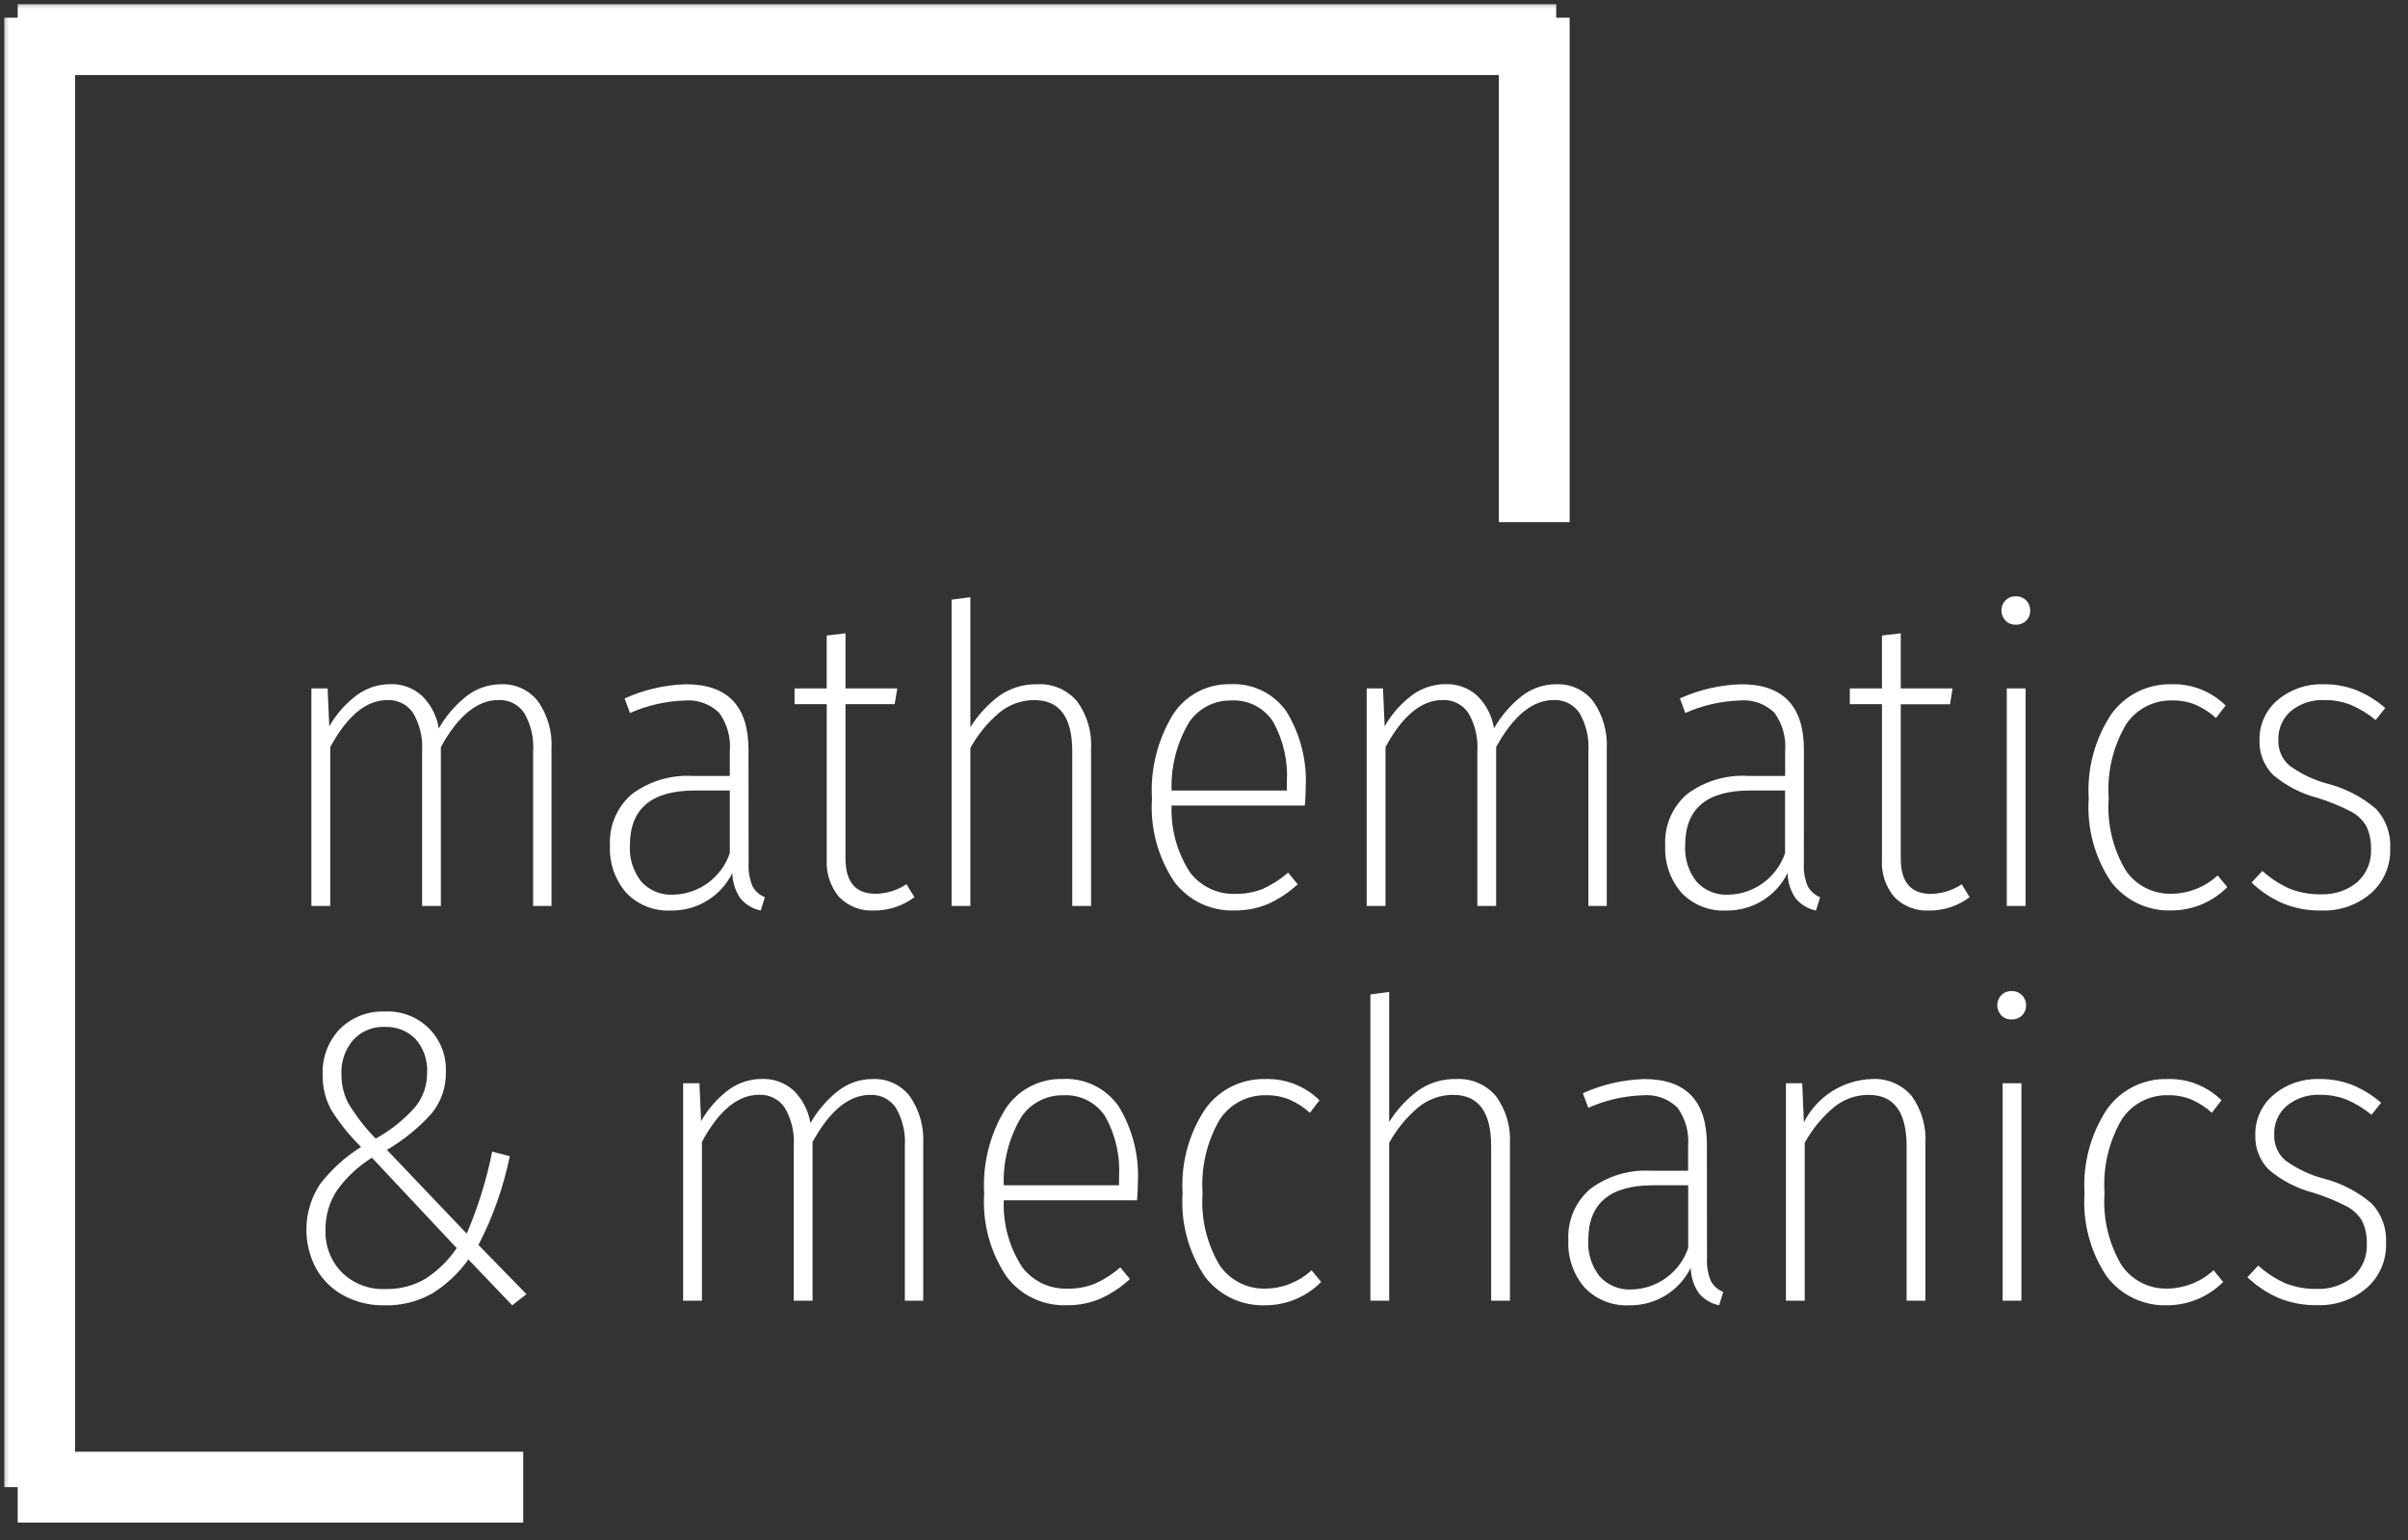 <?xml version="1.0" encoding="UTF-8" standalone="no"?><!-- Generator: Gravit.io --><svg xmlns="http://www.w3.org/2000/svg" xmlns:xlink="http://www.w3.org/1999/xlink" style="isolation:isolate" viewBox="0 0 136 87" width="136pt" height="87pt"><rect x="0" y="0" width="136" height="87" fill="#333333" stroke="none"/><defs><clipPath id="_clipPath_dOTmGPGeBRyXACNiVrDK2LmVKyc0JaHo"><rect width="136" height="87"/></clipPath></defs><g clip-path="url(#_clipPath_dOTmGPGeBRyXACNiVrDK2LmVKyc0JaHo)"><mask id="_mask_DjJSNo7qFJYSTKuir0HE6hHjL61l9yTG" x="-200%" y="-200%" width="400%" height="400%"><rect x="-200%" y="-200%" width="400%" height="400%" style="fill:white;"/><line x1="86.652" y1="29.493" x2="86.652" y2="1" fill="black" stroke="none"/></mask><line x1="86.652" y1="29.493" x2="86.652" y2="1" mask="url(#_mask_DjJSNo7qFJYSTKuir0HE6hHjL61l9yTG)" vector-effect="non-scaling-stroke" stroke-width="4" stroke="rgb(255,255,255)" stroke-linejoin="miter" stroke-linecap="butt" stroke-miterlimit="4"/><line x1="1" y1="2.239" x2="87.893" y2="2.239"/><mask id="_mask_tA05b9vIKUUzqVPt9Wwz7XUzXdb9VESh" x="-200%" y="-200%" width="400%" height="400%"><rect x="-200%" y="-200%" width="400%" height="400%" style="fill:white;"/><line x1="1" y1="2.239" x2="87.893" y2="2.239" fill="black" stroke="none"/></mask><line x1="1" y1="2.239" x2="87.893" y2="2.239" mask="url(#_mask_tA05b9vIKUUzqVPt9Wwz7XUzXdb9VESh)" vector-effect="non-scaling-stroke" stroke-width="4" stroke="rgb(255,255,255)" stroke-linejoin="miter" stroke-linecap="butt" stroke-miterlimit="4"/><mask id="_mask_0U7UqnUsCMpuV962QB3KZeGKAqfMVwDm" x="-200%" y="-200%" width="400%" height="400%"><rect x="-200%" y="-200%" width="400%" height="400%" style="fill:white;"/><line x1="2.241" y1="1" x2="2.241" y2="84" fill="black" stroke="none"/></mask><line x1="2.241" y1="1" x2="2.241" y2="84" mask="url(#_mask_0U7UqnUsCMpuV962QB3KZeGKAqfMVwDm)" vector-effect="non-scaling-stroke" stroke-width="4" stroke="rgb(255,255,255)" stroke-linejoin="miter" stroke-linecap="butt" stroke-miterlimit="4"/><mask id="_mask_6cvcNJFzd0MH8BeOpmyS6io08TOWmQ3M" x="-200%" y="-200%" width="400%" height="400%"><rect x="-200%" y="-200%" width="400%" height="400%" style="fill:white;"/><line x1="29.551" y1="84" x2="1" y2="84" fill="black" stroke="none"/></mask><line x1="29.551" y1="84" x2="1" y2="84" mask="url(#_mask_6cvcNJFzd0MH8BeOpmyS6io08TOWmQ3M)" vector-effect="non-scaling-stroke" stroke-width="4" stroke="rgb(255,255,255)" stroke-linejoin="miter" stroke-linecap="butt" stroke-miterlimit="4"/><path d=" M 28.294 38.65 C 28.697 38.632 29.098 38.711 29.464 38.881 C 29.829 39.051 30.148 39.307 30.394 39.626 C 30.936 40.408 31.201 41.348 31.148 42.297 L 31.148 51.172 L 30.11 51.172 L 30.11 42.439 C 30.162 41.682 29.986 40.927 29.604 40.27 C 29.445 40.035 29.228 39.844 28.975 39.716 C 28.721 39.589 28.438 39.528 28.154 39.541 C 26.959 39.541 25.874 40.427 24.899 42.2 L 24.899 51.172 L 23.84 51.172 L 23.84 42.439 C 23.891 41.682 23.713 40.926 23.33 40.27 C 23.171 40.035 22.954 39.845 22.7 39.718 C 22.446 39.591 22.163 39.531 21.879 39.544 C 20.684 39.544 19.608 40.431 18.652 42.204 L 18.652 51.172 L 17.587 51.172 L 17.587 38.885 L 18.503 38.885 L 18.597 41.027 C 18.985 40.346 19.508 39.752 20.134 39.279 C 20.684 38.866 21.355 38.643 22.044 38.644 C 22.707 38.621 23.353 38.86 23.84 39.309 C 24.342 39.805 24.673 40.448 24.784 41.145 C 25.182 40.442 25.713 39.822 26.348 39.321 C 26.903 38.886 27.588 38.649 28.294 38.65 L 28.294 38.65 Z  M 42.28 48.747 C 42.255 49.189 42.328 49.631 42.493 50.042 C 42.643 50.333 42.895 50.559 43.2 50.677 L 42.964 51.431 C 42.517 51.339 42.113 51.098 41.82 50.748 C 41.529 50.325 41.369 49.825 41.361 49.312 C 41.044 49.958 40.55 50.5 39.936 50.875 C 39.322 51.25 38.613 51.443 37.894 51.431 C 37.426 51.455 36.958 51.378 36.522 51.206 C 36.087 51.033 35.694 50.769 35.37 50.431 C 34.73 49.691 34.401 48.734 34.45 47.759 C 34.419 47.212 34.515 46.665 34.73 46.161 C 34.946 45.657 35.275 45.209 35.691 44.853 C 36.679 44.119 37.894 43.756 39.123 43.829 L 41.219 43.829 L 41.219 42.417 C 41.281 41.651 41.068 40.888 40.618 40.264 C 40.36 40.012 40.05 39.82 39.71 39.7 C 39.37 39.58 39.008 39.535 38.648 39.569 C 37.59 39.605 36.549 39.845 35.582 40.275 L 35.276 39.451 C 36.365 38.959 37.541 38.686 38.736 38.65 C 41.095 38.65 42.274 39.882 42.274 42.345 L 42.28 48.747 Z  M 38.012 50.536 C 38.724 50.522 39.415 50.288 39.989 49.867 C 40.564 49.446 40.993 48.857 41.219 48.182 L 41.219 44.652 L 39.233 44.652 C 36.796 44.652 35.577 45.68 35.577 47.735 C 35.529 48.482 35.76 49.22 36.226 49.806 C 36.452 50.052 36.728 50.245 37.037 50.371 C 37.346 50.497 37.678 50.554 38.012 50.536 L 38.012 50.536 Z  M 51.646 50.676 C 50.988 51.172 50.183 51.437 49.359 51.429 C 48.997 51.449 48.636 51.393 48.299 51.263 C 47.961 51.133 47.655 50.933 47.401 50.676 C 46.896 50.08 46.643 49.313 46.693 48.534 L 46.693 39.775 L 44.875 39.775 L 44.875 38.885 L 46.691 38.885 L 46.691 35.896 L 47.752 35.772 L 47.752 38.885 L 50.677 38.885 L 50.529 39.775 L 47.752 39.775 L 47.752 48.483 C 47.752 49.817 48.318 50.484 49.45 50.484 C 50.072 50.477 50.679 50.289 51.196 49.943 L 51.646 50.676 Z  M 58.58 38.649 C 59.005 38.624 59.429 38.699 59.82 38.866 C 60.211 39.034 60.557 39.29 60.832 39.614 C 61.4 40.389 61.679 41.338 61.622 42.297 L 61.622 51.172 L 60.559 51.172 L 60.559 42.439 C 60.559 40.509 59.844 39.544 58.413 39.544 C 57.694 39.543 56.997 39.793 56.444 40.25 C 55.78 40.811 55.224 41.49 54.805 42.251 L 54.805 51.172 L 53.744 51.172 L 53.744 33.872 L 54.805 33.731 L 54.805 41.074 C 55.24 40.376 55.804 39.766 56.468 39.279 C 57.087 38.854 57.826 38.633 58.578 38.65 L 58.58 38.649 Z  M 73.742 44.534 C 73.742 44.864 73.726 45.186 73.695 45.499 L 66.17 45.499 C 66.118 46.84 66.485 48.165 67.22 49.289 C 67.517 49.675 67.902 49.985 68.342 50.194 C 68.783 50.403 69.267 50.504 69.755 50.489 C 70.292 50.5 70.825 50.404 71.324 50.207 C 71.842 49.973 72.322 49.664 72.749 49.289 L 73.291 49.948 C 72.801 50.405 72.239 50.778 71.628 51.054 C 71.028 51.308 70.382 51.435 69.73 51.426 C 69.07 51.451 68.413 51.315 67.818 51.03 C 67.222 50.745 66.704 50.32 66.31 49.79 C 65.394 48.411 64.955 46.77 65.06 45.119 C 64.963 43.446 65.379 41.783 66.252 40.352 C 66.601 39.814 67.082 39.375 67.65 39.077 C 68.218 38.778 68.853 38.63 69.494 38.646 C 70.109 38.614 70.722 38.738 71.275 39.008 C 71.828 39.277 72.303 39.683 72.655 40.187 C 73.454 41.491 73.833 43.008 73.742 44.534 L 73.742 44.534 Z  M 72.681 44.181 C 72.751 42.992 72.482 41.808 71.904 40.766 C 71.649 40.373 71.294 40.055 70.875 39.844 C 70.457 39.634 69.989 39.538 69.522 39.568 C 69.057 39.56 68.598 39.667 68.187 39.881 C 67.775 40.095 67.423 40.408 67.163 40.792 C 66.467 41.956 66.122 43.297 66.17 44.652 L 72.679 44.652 L 72.681 44.181 Z  M 87.893 38.65 C 88.296 38.632 88.697 38.711 89.063 38.881 C 89.428 39.051 89.747 39.307 89.992 39.626 C 90.535 40.408 90.8 41.348 90.747 42.297 L 90.747 51.172 L 89.709 51.172 L 89.709 42.439 C 89.761 41.682 89.585 40.927 89.204 40.27 C 89.045 40.035 88.829 39.844 88.575 39.716 C 88.321 39.589 88.038 39.528 87.754 39.541 C 86.559 39.541 85.474 40.427 84.499 42.2 L 84.499 51.172 L 83.437 51.172 L 83.437 42.439 C 83.488 41.682 83.311 40.926 82.928 40.27 C 82.769 40.035 82.552 39.844 82.298 39.716 C 82.045 39.589 81.762 39.528 81.478 39.541 C 80.283 39.541 79.207 40.427 78.251 42.2 L 78.251 51.172 L 77.189 51.172 L 77.189 38.885 L 78.109 38.885 L 78.203 41.027 C 78.589 40.347 79.11 39.752 79.734 39.279 C 80.285 38.866 80.955 38.643 81.644 38.644 C 82.305 38.62 82.949 38.857 83.437 39.303 C 83.939 39.799 84.269 40.442 84.38 41.139 C 84.78 40.435 85.313 39.816 85.949 39.315 C 86.504 38.882 87.189 38.648 87.893 38.65 L 87.893 38.65 Z  M 101.879 48.747 C 101.854 49.189 101.927 49.631 102.091 50.042 C 102.242 50.333 102.493 50.559 102.799 50.677 L 102.563 51.431 C 102.115 51.339 101.711 51.098 101.419 50.748 C 101.128 50.325 100.968 49.825 100.959 49.312 C 100.643 49.958 100.148 50.5 99.535 50.875 C 98.921 51.25 98.212 51.443 97.492 51.431 C 97.024 51.455 96.557 51.378 96.121 51.205 C 95.685 51.032 95.292 50.767 94.969 50.428 C 94.329 49.689 94 48.732 94.049 47.756 C 94.018 47.209 94.114 46.662 94.329 46.158 C 94.544 45.654 94.873 45.207 95.29 44.85 C 96.277 44.116 97.493 43.754 98.722 43.827 L 100.822 43.827 L 100.822 42.415 C 100.884 41.648 100.67 40.885 100.219 40.262 C 99.962 40.01 99.652 39.817 99.312 39.697 C 98.971 39.577 98.608 39.533 98.249 39.567 C 97.191 39.602 96.151 39.842 95.183 40.273 L 94.877 39.449 C 95.968 38.956 97.146 38.684 98.344 38.649 C 100.702 38.649 101.882 39.88 101.882 42.344 L 101.879 48.747 Z  M 97.61 50.536 C 98.323 50.522 99.014 50.288 99.588 49.867 C 100.162 49.446 100.592 48.857 100.818 48.182 L 100.818 44.652 L 98.832 44.652 C 96.395 44.652 95.176 45.68 95.176 47.735 C 95.128 48.482 95.358 49.22 95.824 49.806 C 96.049 50.052 96.326 50.246 96.635 50.372 C 96.945 50.498 97.278 50.554 97.612 50.536 L 97.61 50.536 Z  M 111.243 50.677 C 110.585 51.174 109.78 51.438 108.955 51.431 C 108.594 51.451 108.233 51.394 107.894 51.264 C 107.557 51.134 107.251 50.934 106.997 50.677 C 106.492 50.082 106.239 49.314 106.29 48.535 L 106.29 39.775 L 104.475 39.775 L 104.475 38.885 L 106.291 38.885 L 106.291 35.896 L 107.352 35.772 L 107.352 38.885 L 110.277 38.885 L 110.136 39.78 L 107.352 39.78 L 107.352 48.488 C 107.352 49.822 107.918 50.489 109.051 50.489 C 109.673 50.482 110.279 50.294 110.796 49.948 L 111.243 50.677 Z  M 114.403 38.885 L 114.403 51.172 L 113.34 51.172 L 113.34 38.885 L 114.403 38.885 Z  M 113.837 33.682 C 113.945 33.677 114.053 33.694 114.153 33.732 C 114.254 33.77 114.347 33.828 114.424 33.903 C 114.501 33.978 114.562 34.069 114.603 34.168 C 114.644 34.268 114.665 34.375 114.662 34.482 C 114.666 34.589 114.648 34.695 114.61 34.794 C 114.571 34.893 114.512 34.983 114.438 35.059 C 114.358 35.135 114.264 35.194 114.16 35.232 C 114.058 35.271 113.947 35.288 113.837 35.283 C 113.729 35.286 113.623 35.267 113.523 35.227 C 113.423 35.186 113.333 35.125 113.26 35.047 C 113.116 34.894 113.035 34.692 113.035 34.482 C 113.035 34.273 113.116 34.071 113.26 33.918 C 113.334 33.84 113.424 33.779 113.523 33.739 C 113.623 33.698 113.729 33.68 113.837 33.683 L 113.837 33.682 Z  M 122.657 38.649 C 123.22 38.633 123.78 38.731 124.302 38.938 C 124.825 39.144 125.301 39.454 125.701 39.849 L 125.158 40.555 C 124.818 40.249 124.432 39.998 124.013 39.812 C 123.591 39.639 123.137 39.555 122.68 39.564 C 122.163 39.552 121.65 39.671 121.192 39.912 C 120.733 40.153 120.344 40.507 120.062 40.94 C 119.331 42.197 118.994 43.644 119.096 45.094 C 118.993 46.513 119.326 47.93 120.051 49.155 C 120.338 49.578 120.727 49.921 121.183 50.154 C 121.639 50.386 122.147 50.5 122.657 50.484 C 123.621 50.47 124.546 50.101 125.252 49.448 L 125.794 50.108 C 125.384 50.522 124.896 50.852 124.358 51.078 C 123.819 51.304 123.242 51.422 122.657 51.426 C 121.998 51.451 121.342 51.317 120.745 51.036 C 120.148 50.754 119.627 50.334 119.228 49.809 C 118.299 48.422 117.855 46.767 117.967 45.102 C 117.865 43.42 118.311 41.751 119.239 40.344 C 119.626 39.804 120.141 39.366 120.736 39.07 C 121.333 38.775 121.993 38.63 122.659 38.65 L 122.657 38.649 Z  M 131.223 38.649 C 131.856 38.641 132.484 38.753 133.075 38.978 C 133.674 39.223 134.229 39.565 134.714 39.99 L 134.173 40.673 C 133.749 40.32 133.276 40.03 132.768 39.814 C 132.292 39.628 131.783 39.536 131.271 39.543 C 130.593 39.513 129.927 39.73 129.397 40.155 C 129.16 40.357 128.972 40.611 128.848 40.896 C 128.723 41.182 128.665 41.492 128.678 41.803 C 128.667 42.073 128.718 42.342 128.825 42.591 C 128.932 42.839 129.095 43.061 129.299 43.238 C 129.955 43.717 130.694 44.069 131.48 44.274 C 132.479 44.534 133.407 45.017 134.193 45.686 C 134.47 45.986 134.685 46.338 134.822 46.722 C 134.961 47.107 135.019 47.515 134.995 47.922 C 135.013 48.401 134.923 48.877 134.733 49.317 C 134.544 49.757 134.259 50.149 133.899 50.464 C 133.121 51.124 132.123 51.469 131.103 51.429 C 130.351 51.445 129.604 51.304 128.909 51.017 C 128.265 50.732 127.675 50.338 127.164 49.852 L 127.777 49.193 C 128.231 49.607 128.749 49.945 129.31 50.194 C 129.873 50.417 130.474 50.526 131.079 50.513 C 131.819 50.544 132.544 50.306 133.12 49.841 C 133.386 49.605 133.595 49.312 133.733 48.984 C 133.87 48.656 133.929 48.301 133.91 47.946 C 133.926 47.507 133.838 47.072 133.65 46.675 C 133.441 46.311 133.13 46.016 132.754 45.827 C 132.164 45.523 131.548 45.271 130.914 45.074 C 129.975 44.835 129.104 44.384 128.367 43.756 C 128.114 43.499 127.917 43.193 127.787 42.857 C 127.658 42.521 127.598 42.162 127.612 41.803 C 127.603 41.373 127.691 40.948 127.868 40.557 C 128.045 40.166 128.308 39.819 128.637 39.543 C 129.355 38.936 130.275 38.617 131.215 38.65 L 131.223 38.649 Z  M 21.738 57.135 C 22.196 57.111 22.655 57.184 23.083 57.348 C 23.512 57.512 23.901 57.765 24.226 58.089 C 24.55 58.413 24.803 58.801 24.968 59.229 C 25.132 59.657 25.205 60.114 25.181 60.572 C 25.199 61.415 24.914 62.237 24.379 62.889 C 23.65 63.703 22.798 64.398 21.854 64.95 L 26.36 69.681 C 26.996 68.188 27.478 66.636 27.799 65.046 L 28.792 65.305 C 28.437 67.05 27.842 68.737 27.023 70.319 L 29.733 73.099 L 28.93 73.729 L 26.453 71.14 C 25.908 71.909 25.214 72.561 24.413 73.059 C 23.584 73.527 22.642 73.759 21.689 73.73 C 20.912 73.742 20.144 73.56 19.455 73.201 C 18.801 72.858 18.257 72.34 17.882 71.705 C 17.473 70.961 17.274 70.12 17.308 69.272 C 17.341 68.424 17.605 67.601 18.071 66.891 C 18.713 66.056 19.499 65.343 20.393 64.785 C 19.751 64.156 19.186 63.453 18.708 62.693 C 18.373 62.08 18.206 61.39 18.223 60.692 C 18.204 60.221 18.28 59.752 18.446 59.311 C 18.612 58.871 18.865 58.468 19.19 58.126 C 19.523 57.794 19.921 57.535 20.36 57.364 C 20.798 57.193 21.267 57.116 21.738 57.135 L 21.738 57.135 Z  M 21.738 58.002 C 21.402 57.987 21.068 58.045 20.758 58.174 C 20.448 58.302 20.171 58.498 19.945 58.746 C 19.491 59.28 19.255 59.965 19.285 60.665 C 19.276 61.223 19.401 61.775 19.65 62.275 C 20.089 63.014 20.616 63.698 21.219 64.312 C 22.053 63.853 22.802 63.256 23.436 62.546 C 23.884 62.003 24.126 61.32 24.12 60.616 C 24.144 60.265 24.098 59.913 23.985 59.58 C 23.871 59.246 23.693 58.939 23.459 58.675 C 23.234 58.451 22.965 58.276 22.669 58.161 C 22.372 58.046 22.055 57.993 21.738 58.006 L 21.738 58.002 Z  M 21.007 65.393 C 20.235 65.871 19.566 66.496 19.037 67.233 C 18.598 67.895 18.372 68.675 18.387 69.469 C 18.368 69.916 18.441 70.363 18.604 70.78 C 18.766 71.197 19.014 71.576 19.331 71.893 C 19.65 72.199 20.027 72.438 20.44 72.596 C 20.853 72.753 21.294 72.827 21.736 72.811 C 22.539 72.835 23.332 72.634 24.025 72.231 C 24.726 71.777 25.327 71.188 25.794 70.497 L 21.007 65.393 Z  M 49.288 60.948 C 49.691 60.93 50.092 61.009 50.457 61.179 C 50.823 61.349 51.142 61.605 51.387 61.924 C 51.929 62.706 52.195 63.646 52.142 64.595 L 52.142 73.47 L 51.104 73.47 L 51.104 64.738 C 51.154 63.982 50.978 63.228 50.596 62.572 C 50.437 62.337 50.221 62.146 49.967 62.018 C 49.713 61.891 49.43 61.83 49.146 61.843 C 47.951 61.843 46.866 62.729 45.892 64.502 L 45.892 73.47 L 44.83 73.47 L 44.83 64.738 C 44.882 63.98 44.705 63.225 44.322 62.569 C 44.164 62.333 43.947 62.142 43.692 62.014 C 43.438 61.887 43.156 61.826 42.871 61.839 C 41.676 61.839 40.601 62.726 39.644 64.499 L 39.644 73.47 L 38.583 73.47 L 38.583 61.184 L 39.502 61.184 L 39.597 63.326 C 39.982 62.646 40.502 62.051 41.125 61.578 C 41.675 61.164 42.346 60.941 43.035 60.942 C 43.696 60.919 44.34 61.156 44.828 61.601 C 45.33 62.098 45.66 62.741 45.771 63.437 C 46.171 62.733 46.704 62.114 47.34 61.614 C 47.896 61.18 48.582 60.946 49.288 60.948 L 49.288 60.948 Z  M 64.264 66.833 C 64.264 67.163 64.249 67.485 64.217 67.798 L 56.691 67.798 C 56.639 69.139 57.006 70.463 57.741 71.587 C 58.038 71.973 58.423 72.284 58.864 72.493 C 59.304 72.701 59.788 72.802 60.276 72.788 C 60.813 72.799 61.346 72.703 61.845 72.505 C 62.364 72.272 62.845 71.963 63.273 71.587 L 63.815 72.246 C 63.325 72.703 62.763 73.077 62.152 73.352 C 61.552 73.607 60.905 73.734 60.254 73.724 C 59.593 73.749 58.937 73.613 58.341 73.329 C 57.745 73.044 57.228 72.618 56.834 72.089 C 55.917 70.71 55.478 69.069 55.584 67.417 C 55.486 65.745 55.902 64.083 56.774 62.652 C 57.123 62.114 57.604 61.675 58.172 61.376 C 58.74 61.077 59.375 60.928 60.017 60.945 C 60.631 60.912 61.244 61.037 61.797 61.306 C 62.35 61.576 62.825 61.982 63.177 62.486 C 63.975 63.79 64.354 65.307 64.262 66.833 L 64.264 66.833 Z  M 63.203 66.48 C 63.273 65.291 63.003 64.108 62.425 63.067 C 62.17 62.673 61.816 62.355 61.397 62.144 C 60.978 61.933 60.511 61.837 60.043 61.866 C 59.579 61.858 59.12 61.966 58.708 62.179 C 58.296 62.393 57.944 62.706 57.684 63.09 C 56.988 64.255 56.643 65.595 56.691 66.95 L 63.201 66.95 L 63.203 66.48 Z  M 71.482 60.948 C 72.044 60.933 72.603 61.031 73.126 61.237 C 73.649 61.444 74.125 61.754 74.524 62.149 L 73.982 62.855 C 73.642 62.549 73.255 62.298 72.837 62.112 C 72.415 61.939 71.961 61.855 71.505 61.864 C 70.987 61.851 70.475 61.971 70.017 62.212 C 69.559 62.453 69.17 62.807 68.887 63.24 C 68.156 64.497 67.819 65.945 67.92 67.395 C 67.817 68.814 68.15 70.231 68.875 71.456 C 69.162 71.879 69.551 72.223 70.007 72.455 C 70.463 72.688 70.97 72.802 71.482 72.786 C 72.445 72.773 73.369 72.404 74.076 71.751 L 74.618 72.41 C 74.208 72.824 73.72 73.154 73.181 73.38 C 72.643 73.607 72.066 73.725 71.482 73.728 C 70.821 73.753 70.164 73.619 69.566 73.337 C 68.968 73.055 68.447 72.633 68.048 72.107 C 67.12 70.72 66.677 69.065 66.791 67.4 C 66.689 65.719 67.136 64.051 68.064 62.645 C 68.45 62.105 68.964 61.667 69.559 61.371 C 70.155 61.075 70.814 60.93 71.479 60.948 L 71.482 60.948 Z  M 82.236 60.948 C 82.661 60.924 83.086 60.998 83.476 61.166 C 83.867 61.333 84.214 61.589 84.488 61.913 C 85.057 62.689 85.336 63.638 85.279 64.597 L 85.279 73.47 L 84.218 73.47 L 84.218 64.738 C 84.218 62.808 83.502 61.843 82.071 61.843 C 81.352 61.841 80.655 62.091 80.101 62.549 C 79.436 63.11 78.879 63.789 78.459 64.551 L 78.459 73.47 L 77.398 73.47 L 77.398 56.17 L 78.459 56.029 L 78.459 63.373 C 78.894 62.674 79.458 62.065 80.122 61.578 C 80.743 61.152 81.481 60.932 82.234 60.948 L 82.236 60.948 Z  M 96.409 71.046 C 96.384 71.488 96.456 71.93 96.62 72.34 C 96.771 72.631 97.023 72.857 97.329 72.976 L 97.092 73.729 C 96.645 73.637 96.242 73.396 95.949 73.046 C 95.658 72.623 95.498 72.124 95.489 71.611 C 95.172 72.256 94.678 72.798 94.064 73.173 C 93.45 73.548 92.742 73.741 92.022 73.729 C 91.554 73.754 91.086 73.677 90.651 73.504 C 90.215 73.332 89.822 73.067 89.498 72.729 C 88.859 71.99 88.529 71.033 88.578 70.057 C 88.547 69.51 88.643 68.963 88.859 68.459 C 89.074 67.955 89.403 67.508 89.82 67.151 C 90.807 66.417 92.022 66.055 93.251 66.128 L 95.341 66.128 L 95.341 64.716 C 95.403 63.949 95.19 63.186 94.74 62.562 C 94.482 62.311 94.172 62.118 93.832 61.998 C 93.492 61.878 93.13 61.834 92.77 61.867 C 91.712 61.903 90.671 62.143 89.704 62.574 L 89.398 61.75 C 90.489 61.257 91.667 60.985 92.865 60.95 C 95.223 60.95 96.402 62.181 96.402 64.645 L 96.409 71.046 Z  M 92.14 72.835 C 92.852 72.821 93.543 72.587 94.118 72.166 C 94.692 71.744 95.122 71.156 95.347 70.481 L 95.347 66.95 L 93.361 66.95 C 90.924 66.95 89.705 67.978 89.705 70.034 C 89.657 70.781 89.889 71.519 90.355 72.105 C 90.58 72.351 90.857 72.543 91.165 72.67 C 91.474 72.796 91.807 72.852 92.14 72.835 Z  M 105.701 60.948 C 106.127 60.921 106.553 60.993 106.946 61.158 C 107.339 61.324 107.688 61.578 107.965 61.901 C 108.53 62.683 108.805 63.635 108.744 64.597 L 108.744 73.47 L 107.682 73.47 L 107.682 64.738 C 107.682 62.808 106.967 61.843 105.537 61.843 C 104.817 61.841 104.12 62.091 103.567 62.549 C 102.901 63.11 102.347 63.788 101.928 64.55 L 101.928 73.47 L 100.867 73.47 L 100.867 61.184 L 101.786 61.184 L 101.881 63.396 C 102.239 62.684 102.783 62.081 103.455 61.65 C 104.127 61.22 104.903 60.977 105.701 60.948 L 105.701 60.948 Z  M 114.168 61.184 L 114.168 73.47 L 113.107 73.47 L 113.107 61.184 L 114.168 61.184 Z  M 113.603 55.981 C 113.711 55.975 113.818 55.992 113.919 56.03 C 114.02 56.068 114.112 56.127 114.189 56.202 C 114.267 56.277 114.328 56.367 114.369 56.467 C 114.41 56.566 114.43 56.673 114.428 56.781 C 114.432 56.887 114.414 56.993 114.375 57.092 C 114.337 57.191 114.278 57.281 114.203 57.357 C 114.123 57.433 114.029 57.492 113.926 57.531 C 113.822 57.569 113.713 57.586 113.603 57.581 C 113.495 57.585 113.388 57.566 113.289 57.525 C 113.189 57.485 113.099 57.424 113.025 57.346 C 112.882 57.193 112.801 56.991 112.801 56.781 C 112.801 56.571 112.882 56.369 113.025 56.216 C 113.099 56.139 113.189 56.078 113.289 56.037 C 113.388 55.997 113.495 55.978 113.603 55.982 L 113.603 55.981 Z  M 122.423 60.947 C 122.986 60.932 123.545 61.03 124.068 61.236 C 124.591 61.443 125.066 61.753 125.466 62.148 L 124.924 62.854 C 124.584 62.547 124.198 62.297 123.779 62.11 C 123.356 61.938 122.902 61.854 122.446 61.863 C 121.927 61.85 121.416 61.97 120.957 62.211 C 120.499 62.452 120.11 62.806 119.828 63.239 C 119.097 64.496 118.76 65.943 118.86 67.394 C 118.759 68.813 119.092 70.229 119.817 71.455 C 120.103 71.878 120.493 72.221 120.949 72.454 C 121.405 72.687 121.911 72.8 122.423 72.785 C 123.387 72.771 124.31 72.402 125.017 71.749 L 125.56 72.409 C 125.15 72.823 124.661 73.153 124.123 73.379 C 123.585 73.605 123.008 73.723 122.423 73.727 C 121.763 73.752 121.106 73.618 120.509 73.336 C 119.912 73.054 119.391 72.633 118.991 72.107 C 118.061 70.72 117.617 69.065 117.73 67.4 C 117.628 65.719 118.075 64.051 119.004 62.645 C 119.39 62.104 119.905 61.666 120.501 61.37 C 121.098 61.074 121.758 60.929 122.423 60.948 L 122.423 60.947 Z  M 130.988 60.947 C 131.621 60.939 132.25 61.051 132.84 61.277 C 133.44 61.521 133.993 61.863 134.48 62.289 L 133.937 62.971 C 133.515 62.618 133.042 62.328 132.534 62.112 C 132.057 61.926 131.549 61.834 131.037 61.84 C 130.359 61.81 129.691 62.027 129.163 62.452 C 128.925 62.655 128.738 62.908 128.613 63.193 C 128.488 63.479 128.431 63.789 128.444 64.1 C 128.433 64.37 128.483 64.64 128.59 64.888 C 128.698 65.137 128.86 65.358 129.064 65.536 C 129.719 66.015 130.459 66.366 131.245 66.571 C 132.245 66.831 133.172 67.314 133.957 67.984 C 134.235 68.282 134.449 68.634 134.587 69.017 C 134.724 69.4 134.783 69.807 134.759 70.213 C 134.777 70.692 134.689 71.168 134.499 71.608 C 134.31 72.048 134.024 72.44 133.663 72.755 C 132.886 73.416 131.888 73.76 130.868 73.72 C 130.116 73.736 129.369 73.595 128.675 73.308 C 128.03 73.023 127.439 72.629 126.929 72.143 L 127.543 71.484 C 127.997 71.897 128.514 72.235 129.076 72.484 C 129.638 72.707 130.239 72.815 130.844 72.802 C 131.584 72.834 132.31 72.595 132.885 72.131 C 133.149 71.896 133.358 71.606 133.495 71.28 C 133.63 70.954 133.692 70.602 133.673 70.249 C 133.69 69.811 133.601 69.375 133.414 68.978 C 133.205 68.614 132.893 68.319 132.518 68.131 C 131.928 67.827 131.312 67.575 130.678 67.378 C 129.739 67.139 128.868 66.688 128.131 66.06 C 127.878 65.802 127.682 65.497 127.552 65.161 C 127.421 64.825 127.362 64.466 127.376 64.106 C 127.367 63.677 127.454 63.251 127.632 62.86 C 127.809 62.469 128.073 62.123 128.402 61.846 C 129.12 61.236 130.041 60.916 130.985 60.948 L 130.988 60.947 Z " fill="rgb(255,255,255)"/></g></svg>